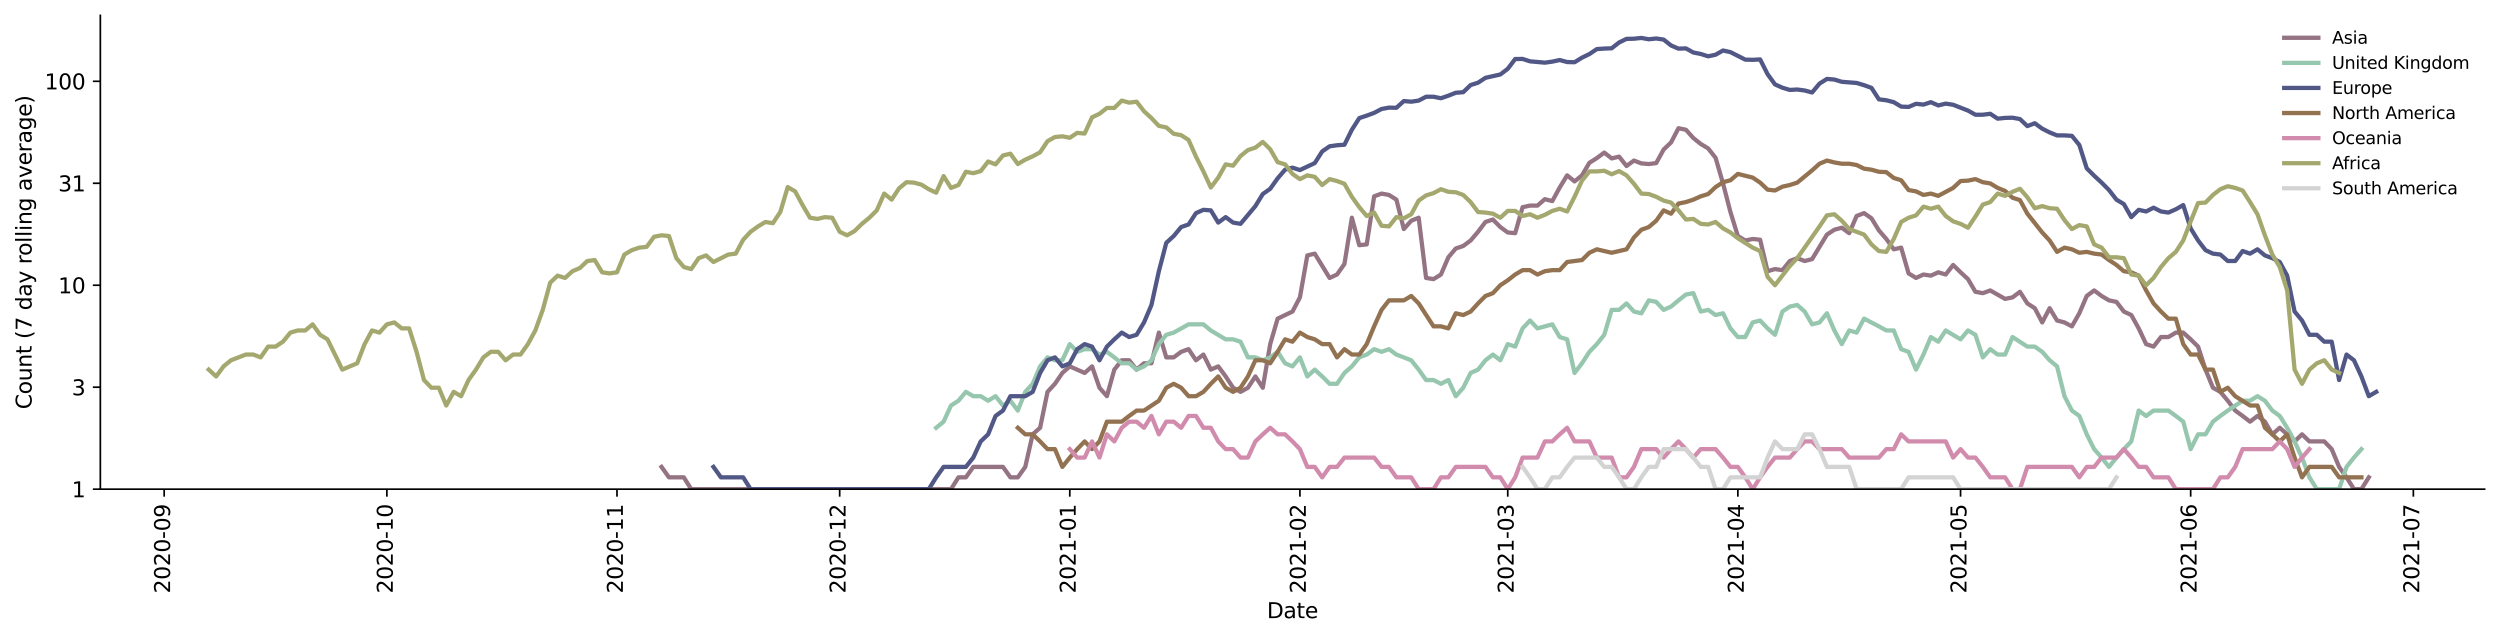 <?xml version="1.0" encoding="utf-8" standalone="no"?>
<!DOCTYPE svg PUBLIC "-//W3C//DTD SVG 1.1//EN"
  "http://www.w3.org/Graphics/SVG/1.1/DTD/svg11.dtd">
<svg height="298.621pt" version="1.1" viewBox="0 0 1170.166 298.621" width="1170.166pt" xmlns="http://www.w3.org/2000/svg" xmlns:xlink="http://www.w3.org/1999/xlink">
 <defs>
  <style type="text/css">*{stroke-linecap:butt;stroke-linejoin:round;}</style>
 </defs>
 <g id="figure_1">
  <g id="patch_1">
   <path d="M 0 298.621 
L 1170.166 298.621 
L 1170.166 0 
L 0 0 
z
" style="fill:#ffffff;"/>
  </g>
  <g id="axes_1">
   <g id="patch_2">
    <path d="M 46.966 228.96 
L 1162.966 228.96 
L 1162.966 7.2 
L 46.966 7.2 
z
" style="fill:#ffffff;"/>
   </g>
   <g id="matplotlib.axis_1">
    <g id="xtick_1">
     <g id="line2d_1">
      <defs>
       <path d="M 0 0 
L 0 3.5 
" id="m830e0a15ec" style="stroke:#000000;stroke-width:0.8;"/>
      </defs>
      <g>
       <use style="stroke:#000000;stroke-width:0.8;" x="76.846" xlink:href="#m830e0a15ec" y="228.96"/>
      </g>
     </g>
     <g id="text_1">
      <!-- 2020-09 -->
      <g transform="translate(79.605 277.743)rotate(-90)scale(0.1 -0.1)">
       <defs>
        <path d="M 1228 531 
L 3431 531 
L 3431 0 
L 469 0 
L 469 531 
Q 828 903 1448 1529 
Q 2069 2156 2228 2338 
Q 2531 2678 2651 2914 
Q 2772 3150 2772 3378 
Q 2772 3750 2511 3984 
Q 2250 4219 1831 4219 
Q 1534 4219 1204 4116 
Q 875 4013 500 3803 
L 500 4441 
Q 881 4594 1212 4672 
Q 1544 4750 1819 4750 
Q 2544 4750 2975 4387 
Q 3406 4025 3406 3419 
Q 3406 3131 3298 2873 
Q 3191 2616 2906 2266 
Q 2828 2175 2409 1742 
Q 1991 1309 1228 531 
z
" id="DejaVuSans-32" transform="scale(0.016)"/>
        <path d="M 2034 4250 
Q 1547 4250 1301 3770 
Q 1056 3291 1056 2328 
Q 1056 1369 1301 889 
Q 1547 409 2034 409 
Q 2525 409 2770 889 
Q 3016 1369 3016 2328 
Q 3016 3291 2770 3770 
Q 2525 4250 2034 4250 
z
M 2034 4750 
Q 2819 4750 3233 4129 
Q 3647 3509 3647 2328 
Q 3647 1150 3233 529 
Q 2819 -91 2034 -91 
Q 1250 -91 836 529 
Q 422 1150 422 2328 
Q 422 3509 836 4129 
Q 1250 4750 2034 4750 
z
" id="DejaVuSans-30" transform="scale(0.016)"/>
        <path d="M 313 2009 
L 1997 2009 
L 1997 1497 
L 313 1497 
L 313 2009 
z
" id="DejaVuSans-2d" transform="scale(0.016)"/>
        <path d="M 703 97 
L 703 672 
Q 941 559 1184 500 
Q 1428 441 1663 441 
Q 2288 441 2617 861 
Q 2947 1281 2994 2138 
Q 2813 1869 2534 1725 
Q 2256 1581 1919 1581 
Q 1219 1581 811 2004 
Q 403 2428 403 3163 
Q 403 3881 828 4315 
Q 1253 4750 1959 4750 
Q 2769 4750 3195 4129 
Q 3622 3509 3622 2328 
Q 3622 1225 3098 567 
Q 2575 -91 1691 -91 
Q 1453 -91 1209 -44 
Q 966 3 703 97 
z
M 1959 2075 
Q 2384 2075 2632 2365 
Q 2881 2656 2881 3163 
Q 2881 3666 2632 3958 
Q 2384 4250 1959 4250 
Q 1534 4250 1286 3958 
Q 1038 3666 1038 3163 
Q 1038 2656 1286 2365 
Q 1534 2075 1959 2075 
z
" id="DejaVuSans-39" transform="scale(0.016)"/>
       </defs>
       <use xlink:href="#DejaVuSans-32"/>
       <use x="63.623" xlink:href="#DejaVuSans-30"/>
       <use x="127.246" xlink:href="#DejaVuSans-32"/>
       <use x="190.869" xlink:href="#DejaVuSans-30"/>
       <use x="254.492" xlink:href="#DejaVuSans-2d"/>
       <use x="290.576" xlink:href="#DejaVuSans-30"/>
       <use x="354.199" xlink:href="#DejaVuSans-39"/>
      </g>
     </g>
    </g>
    <g id="xtick_2">
     <g id="line2d_2">
      <g>
       <use style="stroke:#000000;stroke-width:0.8;" x="181.08" xlink:href="#m830e0a15ec" y="228.96"/>
      </g>
     </g>
     <g id="text_2">
      <!-- 2020-10 -->
      <g transform="translate(183.84 277.743)rotate(-90)scale(0.1 -0.1)">
       <defs>
        <path d="M 794 531 
L 1825 531 
L 1825 4091 
L 703 3866 
L 703 4441 
L 1819 4666 
L 2450 4666 
L 2450 531 
L 3481 531 
L 3481 0 
L 794 0 
L 794 531 
z
" id="DejaVuSans-31" transform="scale(0.016)"/>
       </defs>
       <use xlink:href="#DejaVuSans-32"/>
       <use x="63.623" xlink:href="#DejaVuSans-30"/>
       <use x="127.246" xlink:href="#DejaVuSans-32"/>
       <use x="190.869" xlink:href="#DejaVuSans-30"/>
       <use x="254.492" xlink:href="#DejaVuSans-2d"/>
       <use x="290.576" xlink:href="#DejaVuSans-31"/>
       <use x="354.199" xlink:href="#DejaVuSans-30"/>
      </g>
     </g>
    </g>
    <g id="xtick_3">
     <g id="line2d_3">
      <g>
       <use style="stroke:#000000;stroke-width:0.8;" x="288.789" xlink:href="#m830e0a15ec" y="228.96"/>
      </g>
     </g>
     <g id="text_3">
      <!-- 2020-11 -->
      <g transform="translate(291.548 277.743)rotate(-90)scale(0.1 -0.1)">
       <use xlink:href="#DejaVuSans-32"/>
       <use x="63.623" xlink:href="#DejaVuSans-30"/>
       <use x="127.246" xlink:href="#DejaVuSans-32"/>
       <use x="190.869" xlink:href="#DejaVuSans-30"/>
       <use x="254.492" xlink:href="#DejaVuSans-2d"/>
       <use x="290.576" xlink:href="#DejaVuSans-31"/>
       <use x="354.199" xlink:href="#DejaVuSans-31"/>
      </g>
     </g>
    </g>
    <g id="xtick_4">
     <g id="line2d_4">
      <g>
       <use style="stroke:#000000;stroke-width:0.8;" x="393.023" xlink:href="#m830e0a15ec" y="228.96"/>
      </g>
     </g>
     <g id="text_4">
      <!-- 2020-12 -->
      <g transform="translate(395.782 277.743)rotate(-90)scale(0.1 -0.1)">
       <use xlink:href="#DejaVuSans-32"/>
       <use x="63.623" xlink:href="#DejaVuSans-30"/>
       <use x="127.246" xlink:href="#DejaVuSans-32"/>
       <use x="190.869" xlink:href="#DejaVuSans-30"/>
       <use x="254.492" xlink:href="#DejaVuSans-2d"/>
       <use x="290.576" xlink:href="#DejaVuSans-31"/>
       <use x="354.199" xlink:href="#DejaVuSans-32"/>
      </g>
     </g>
    </g>
    <g id="xtick_5">
     <g id="line2d_5">
      <g>
       <use style="stroke:#000000;stroke-width:0.8;" x="500.732" xlink:href="#m830e0a15ec" y="228.96"/>
      </g>
     </g>
     <g id="text_5">
      <!-- 2021-01 -->
      <g transform="translate(503.491 277.743)rotate(-90)scale(0.1 -0.1)">
       <use xlink:href="#DejaVuSans-32"/>
       <use x="63.623" xlink:href="#DejaVuSans-30"/>
       <use x="127.246" xlink:href="#DejaVuSans-32"/>
       <use x="190.869" xlink:href="#DejaVuSans-31"/>
       <use x="254.492" xlink:href="#DejaVuSans-2d"/>
       <use x="290.576" xlink:href="#DejaVuSans-30"/>
       <use x="354.199" xlink:href="#DejaVuSans-31"/>
      </g>
     </g>
    </g>
    <g id="xtick_6">
     <g id="line2d_6">
      <g>
       <use style="stroke:#000000;stroke-width:0.8;" x="608.44" xlink:href="#m830e0a15ec" y="228.96"/>
      </g>
     </g>
     <g id="text_6">
      <!-- 2021-02 -->
      <g transform="translate(611.199 277.743)rotate(-90)scale(0.1 -0.1)">
       <use xlink:href="#DejaVuSans-32"/>
       <use x="63.623" xlink:href="#DejaVuSans-30"/>
       <use x="127.246" xlink:href="#DejaVuSans-32"/>
       <use x="190.869" xlink:href="#DejaVuSans-31"/>
       <use x="254.492" xlink:href="#DejaVuSans-2d"/>
       <use x="290.576" xlink:href="#DejaVuSans-30"/>
       <use x="354.199" xlink:href="#DejaVuSans-32"/>
      </g>
     </g>
    </g>
    <g id="xtick_7">
     <g id="line2d_7">
      <g>
       <use style="stroke:#000000;stroke-width:0.8;" x="705.725" xlink:href="#m830e0a15ec" y="228.96"/>
      </g>
     </g>
     <g id="text_7">
      <!-- 2021-03 -->
      <g transform="translate(708.485 277.743)rotate(-90)scale(0.1 -0.1)">
       <defs>
        <path d="M 2597 2516 
Q 3050 2419 3304 2112 
Q 3559 1806 3559 1356 
Q 3559 666 3084 287 
Q 2609 -91 1734 -91 
Q 1441 -91 1130 -33 
Q 819 25 488 141 
L 488 750 
Q 750 597 1062 519 
Q 1375 441 1716 441 
Q 2309 441 2620 675 
Q 2931 909 2931 1356 
Q 2931 1769 2642 2001 
Q 2353 2234 1838 2234 
L 1294 2234 
L 1294 2753 
L 1863 2753 
Q 2328 2753 2575 2939 
Q 2822 3125 2822 3475 
Q 2822 3834 2567 4026 
Q 2313 4219 1838 4219 
Q 1578 4219 1281 4162 
Q 984 4106 628 3988 
L 628 4550 
Q 988 4650 1302 4700 
Q 1616 4750 1894 4750 
Q 2613 4750 3031 4423 
Q 3450 4097 3450 3541 
Q 3450 3153 3228 2886 
Q 3006 2619 2597 2516 
z
" id="DejaVuSans-33" transform="scale(0.016)"/>
       </defs>
       <use xlink:href="#DejaVuSans-32"/>
       <use x="63.623" xlink:href="#DejaVuSans-30"/>
       <use x="127.246" xlink:href="#DejaVuSans-32"/>
       <use x="190.869" xlink:href="#DejaVuSans-31"/>
       <use x="254.492" xlink:href="#DejaVuSans-2d"/>
       <use x="290.576" xlink:href="#DejaVuSans-30"/>
       <use x="354.199" xlink:href="#DejaVuSans-33"/>
      </g>
     </g>
    </g>
    <g id="xtick_8">
     <g id="line2d_8">
      <g>
       <use style="stroke:#000000;stroke-width:0.8;" x="813.434" xlink:href="#m830e0a15ec" y="228.96"/>
      </g>
     </g>
     <g id="text_8">
      <!-- 2021-04 -->
      <g transform="translate(816.193 277.743)rotate(-90)scale(0.1 -0.1)">
       <defs>
        <path d="M 2419 4116 
L 825 1625 
L 2419 1625 
L 2419 4116 
z
M 2253 4666 
L 3047 4666 
L 3047 1625 
L 3713 1625 
L 3713 1100 
L 3047 1100 
L 3047 0 
L 2419 0 
L 2419 1100 
L 313 1100 
L 313 1709 
L 2253 4666 
z
" id="DejaVuSans-34" transform="scale(0.016)"/>
       </defs>
       <use xlink:href="#DejaVuSans-32"/>
       <use x="63.623" xlink:href="#DejaVuSans-30"/>
       <use x="127.246" xlink:href="#DejaVuSans-32"/>
       <use x="190.869" xlink:href="#DejaVuSans-31"/>
       <use x="254.492" xlink:href="#DejaVuSans-2d"/>
       <use x="290.576" xlink:href="#DejaVuSans-30"/>
       <use x="354.199" xlink:href="#DejaVuSans-34"/>
      </g>
     </g>
    </g>
    <g id="xtick_9">
     <g id="line2d_9">
      <g>
       <use style="stroke:#000000;stroke-width:0.8;" x="917.668" xlink:href="#m830e0a15ec" y="228.96"/>
      </g>
     </g>
     <g id="text_9">
      <!-- 2021-05 -->
      <g transform="translate(920.427 277.743)rotate(-90)scale(0.1 -0.1)">
       <defs>
        <path d="M 691 4666 
L 3169 4666 
L 3169 4134 
L 1269 4134 
L 1269 2991 
Q 1406 3038 1543 3061 
Q 1681 3084 1819 3084 
Q 2600 3084 3056 2656 
Q 3513 2228 3513 1497 
Q 3513 744 3044 326 
Q 2575 -91 1722 -91 
Q 1428 -91 1123 -41 
Q 819 9 494 109 
L 494 744 
Q 775 591 1075 516 
Q 1375 441 1709 441 
Q 2250 441 2565 725 
Q 2881 1009 2881 1497 
Q 2881 1984 2565 2268 
Q 2250 2553 1709 2553 
Q 1456 2553 1204 2497 
Q 953 2441 691 2322 
L 691 4666 
z
" id="DejaVuSans-35" transform="scale(0.016)"/>
       </defs>
       <use xlink:href="#DejaVuSans-32"/>
       <use x="63.623" xlink:href="#DejaVuSans-30"/>
       <use x="127.246" xlink:href="#DejaVuSans-32"/>
       <use x="190.869" xlink:href="#DejaVuSans-31"/>
       <use x="254.492" xlink:href="#DejaVuSans-2d"/>
       <use x="290.576" xlink:href="#DejaVuSans-30"/>
       <use x="354.199" xlink:href="#DejaVuSans-35"/>
      </g>
     </g>
    </g>
    <g id="xtick_10">
     <g id="line2d_10">
      <g>
       <use style="stroke:#000000;stroke-width:0.8;" x="1025.377" xlink:href="#m830e0a15ec" y="228.96"/>
      </g>
     </g>
     <g id="text_10">
      <!-- 2021-06 -->
      <g transform="translate(1028.136 277.743)rotate(-90)scale(0.1 -0.1)">
       <defs>
        <path d="M 2113 2584 
Q 1688 2584 1439 2293 
Q 1191 2003 1191 1497 
Q 1191 994 1439 701 
Q 1688 409 2113 409 
Q 2538 409 2786 701 
Q 3034 994 3034 1497 
Q 3034 2003 2786 2293 
Q 2538 2584 2113 2584 
z
M 3366 4563 
L 3366 3988 
Q 3128 4100 2886 4159 
Q 2644 4219 2406 4219 
Q 1781 4219 1451 3797 
Q 1122 3375 1075 2522 
Q 1259 2794 1537 2939 
Q 1816 3084 2150 3084 
Q 2853 3084 3261 2657 
Q 3669 2231 3669 1497 
Q 3669 778 3244 343 
Q 2819 -91 2113 -91 
Q 1303 -91 875 529 
Q 447 1150 447 2328 
Q 447 3434 972 4092 
Q 1497 4750 2381 4750 
Q 2619 4750 2861 4703 
Q 3103 4656 3366 4563 
z
" id="DejaVuSans-36" transform="scale(0.016)"/>
       </defs>
       <use xlink:href="#DejaVuSans-32"/>
       <use x="63.623" xlink:href="#DejaVuSans-30"/>
       <use x="127.246" xlink:href="#DejaVuSans-32"/>
       <use x="190.869" xlink:href="#DejaVuSans-31"/>
       <use x="254.492" xlink:href="#DejaVuSans-2d"/>
       <use x="290.576" xlink:href="#DejaVuSans-30"/>
       <use x="354.199" xlink:href="#DejaVuSans-36"/>
      </g>
     </g>
    </g>
    <g id="xtick_11">
     <g id="line2d_11">
      <g>
       <use style="stroke:#000000;stroke-width:0.8;" x="1129.611" xlink:href="#m830e0a15ec" y="228.96"/>
      </g>
     </g>
     <g id="text_11">
      <!-- 2021-07 -->
      <g transform="translate(1132.37 277.743)rotate(-90)scale(0.1 -0.1)">
       <defs>
        <path d="M 525 4666 
L 3525 4666 
L 3525 4397 
L 1831 0 
L 1172 0 
L 2766 4134 
L 525 4134 
L 525 4666 
z
" id="DejaVuSans-37" transform="scale(0.016)"/>
       </defs>
       <use xlink:href="#DejaVuSans-32"/>
       <use x="63.623" xlink:href="#DejaVuSans-30"/>
       <use x="127.246" xlink:href="#DejaVuSans-32"/>
       <use x="190.869" xlink:href="#DejaVuSans-31"/>
       <use x="254.492" xlink:href="#DejaVuSans-2d"/>
       <use x="290.576" xlink:href="#DejaVuSans-30"/>
       <use x="354.199" xlink:href="#DejaVuSans-37"/>
      </g>
     </g>
    </g>
    <g id="text_12">
     <!-- Date -->
     <g transform="translate(593.015 289.341)scale(0.1 -0.1)">
      <defs>
       <path d="M 1259 4147 
L 1259 519 
L 2022 519 
Q 2988 519 3436 956 
Q 3884 1394 3884 2338 
Q 3884 3275 3436 3711 
Q 2988 4147 2022 4147 
L 1259 4147 
z
M 628 4666 
L 1925 4666 
Q 3281 4666 3915 4102 
Q 4550 3538 4550 2338 
Q 4550 1131 3912 565 
Q 3275 0 1925 0 
L 628 0 
L 628 4666 
z
" id="DejaVuSans-44" transform="scale(0.016)"/>
       <path d="M 2194 1759 
Q 1497 1759 1228 1600 
Q 959 1441 959 1056 
Q 959 750 1161 570 
Q 1363 391 1709 391 
Q 2188 391 2477 730 
Q 2766 1069 2766 1631 
L 2766 1759 
L 2194 1759 
z
M 3341 1997 
L 3341 0 
L 2766 0 
L 2766 531 
Q 2569 213 2275 61 
Q 1981 -91 1556 -91 
Q 1019 -91 701 211 
Q 384 513 384 1019 
Q 384 1609 779 1909 
Q 1175 2209 1959 2209 
L 2766 2209 
L 2766 2266 
Q 2766 2663 2505 2880 
Q 2244 3097 1772 3097 
Q 1472 3097 1187 3025 
Q 903 2953 641 2809 
L 641 3341 
Q 956 3463 1253 3523 
Q 1550 3584 1831 3584 
Q 2591 3584 2966 3190 
Q 3341 2797 3341 1997 
z
" id="DejaVuSans-61" transform="scale(0.016)"/>
       <path d="M 1172 4494 
L 1172 3500 
L 2356 3500 
L 2356 3053 
L 1172 3053 
L 1172 1153 
Q 1172 725 1289 603 
Q 1406 481 1766 481 
L 2356 481 
L 2356 0 
L 1766 0 
Q 1100 0 847 248 
Q 594 497 594 1153 
L 594 3053 
L 172 3053 
L 172 3500 
L 594 3500 
L 594 4494 
L 1172 4494 
z
" id="DejaVuSans-74" transform="scale(0.016)"/>
       <path d="M 3597 1894 
L 3597 1613 
L 953 1613 
Q 991 1019 1311 708 
Q 1631 397 2203 397 
Q 2534 397 2845 478 
Q 3156 559 3463 722 
L 3463 178 
Q 3153 47 2828 -22 
Q 2503 -91 2169 -91 
Q 1331 -91 842 396 
Q 353 884 353 1716 
Q 353 2575 817 3079 
Q 1281 3584 2069 3584 
Q 2775 3584 3186 3129 
Q 3597 2675 3597 1894 
z
M 3022 2063 
Q 3016 2534 2758 2815 
Q 2500 3097 2075 3097 
Q 1594 3097 1305 2825 
Q 1016 2553 972 2059 
L 3022 2063 
z
" id="DejaVuSans-65" transform="scale(0.016)"/>
      </defs>
      <use xlink:href="#DejaVuSans-44"/>
      <use x="77.002" xlink:href="#DejaVuSans-61"/>
      <use x="138.281" xlink:href="#DejaVuSans-74"/>
      <use x="177.49" xlink:href="#DejaVuSans-65"/>
     </g>
    </g>
   </g>
   <g id="matplotlib.axis_2">
    <g id="ytick_1">
     <g id="line2d_12">
      <defs>
       <path d="M 0 0 
L -3.5 0 
" id="m70359bac3d" style="stroke:#000000;stroke-width:0.8;"/>
      </defs>
      <g>
       <use style="stroke:#000000;stroke-width:0.8;" x="46.966" xlink:href="#m70359bac3d" y="228.96"/>
      </g>
     </g>
     <g id="text_13">
      <!-- 1 -->
      <g transform="translate(33.603 232.759)scale(0.1 -0.1)">
       <use xlink:href="#DejaVuSans-31"/>
      </g>
     </g>
    </g>
    <g id="ytick_2">
     <g id="line2d_13">
      <g>
       <use style="stroke:#000000;stroke-width:0.8;" x="46.966" xlink:href="#m70359bac3d" y="181.233"/>
      </g>
     </g>
     <g id="text_14">
      <!-- 3 -->
      <g transform="translate(33.603 185.032)scale(0.1 -0.1)">
       <use xlink:href="#DejaVuSans-33"/>
      </g>
     </g>
    </g>
    <g id="ytick_3">
     <g id="line2d_14">
      <g>
       <use style="stroke:#000000;stroke-width:0.8;" x="46.966" xlink:href="#m70359bac3d" y="133.505"/>
      </g>
     </g>
     <g id="text_15">
      <!-- 10 -->
      <g transform="translate(27.241 137.305)scale(0.1 -0.1)">
       <use xlink:href="#DejaVuSans-31"/>
       <use x="63.623" xlink:href="#DejaVuSans-30"/>
      </g>
     </g>
    </g>
    <g id="ytick_4">
     <g id="line2d_15">
      <g>
       <use style="stroke:#000000;stroke-width:0.8;" x="46.966" xlink:href="#m70359bac3d" y="85.778"/>
      </g>
     </g>
     <g id="text_16">
      <!-- 31 -->
      <g transform="translate(27.241 89.577)scale(0.1 -0.1)">
       <use xlink:href="#DejaVuSans-33"/>
       <use x="63.623" xlink:href="#DejaVuSans-31"/>
      </g>
     </g>
    </g>
    <g id="ytick_5">
     <g id="line2d_16">
      <g>
       <use style="stroke:#000000;stroke-width:0.8;" x="46.966" xlink:href="#m70359bac3d" y="38.051"/>
      </g>
     </g>
     <g id="text_17">
      <!-- 100 -->
      <g transform="translate(20.878 41.85)scale(0.1 -0.1)">
       <use xlink:href="#DejaVuSans-31"/>
       <use x="63.623" xlink:href="#DejaVuSans-30"/>
       <use x="127.246" xlink:href="#DejaVuSans-30"/>
      </g>
     </g>
    </g>
    <g id="text_18">
     <!-- Count (7 day rolling average) -->
     <g transform="translate(14.798 191.548)rotate(-90)scale(0.1 -0.1)">
      <defs>
       <path d="M 4122 4306 
L 4122 3641 
Q 3803 3938 3442 4084 
Q 3081 4231 2675 4231 
Q 1875 4231 1450 3742 
Q 1025 3253 1025 2328 
Q 1025 1406 1450 917 
Q 1875 428 2675 428 
Q 3081 428 3442 575 
Q 3803 722 4122 1019 
L 4122 359 
Q 3791 134 3420 21 
Q 3050 -91 2638 -91 
Q 1578 -91 968 557 
Q 359 1206 359 2328 
Q 359 3453 968 4101 
Q 1578 4750 2638 4750 
Q 3056 4750 3426 4639 
Q 3797 4528 4122 4306 
z
" id="DejaVuSans-43" transform="scale(0.016)"/>
       <path d="M 1959 3097 
Q 1497 3097 1228 2736 
Q 959 2375 959 1747 
Q 959 1119 1226 758 
Q 1494 397 1959 397 
Q 2419 397 2687 759 
Q 2956 1122 2956 1747 
Q 2956 2369 2687 2733 
Q 2419 3097 1959 3097 
z
M 1959 3584 
Q 2709 3584 3137 3096 
Q 3566 2609 3566 1747 
Q 3566 888 3137 398 
Q 2709 -91 1959 -91 
Q 1206 -91 779 398 
Q 353 888 353 1747 
Q 353 2609 779 3096 
Q 1206 3584 1959 3584 
z
" id="DejaVuSans-6f" transform="scale(0.016)"/>
       <path d="M 544 1381 
L 544 3500 
L 1119 3500 
L 1119 1403 
Q 1119 906 1312 657 
Q 1506 409 1894 409 
Q 2359 409 2629 706 
Q 2900 1003 2900 1516 
L 2900 3500 
L 3475 3500 
L 3475 0 
L 2900 0 
L 2900 538 
Q 2691 219 2414 64 
Q 2138 -91 1772 -91 
Q 1169 -91 856 284 
Q 544 659 544 1381 
z
M 1991 3584 
L 1991 3584 
z
" id="DejaVuSans-75" transform="scale(0.016)"/>
       <path d="M 3513 2113 
L 3513 0 
L 2938 0 
L 2938 2094 
Q 2938 2591 2744 2837 
Q 2550 3084 2163 3084 
Q 1697 3084 1428 2787 
Q 1159 2491 1159 1978 
L 1159 0 
L 581 0 
L 581 3500 
L 1159 3500 
L 1159 2956 
Q 1366 3272 1645 3428 
Q 1925 3584 2291 3584 
Q 2894 3584 3203 3211 
Q 3513 2838 3513 2113 
z
" id="DejaVuSans-6e" transform="scale(0.016)"/>
       <path id="DejaVuSans-20" transform="scale(0.016)"/>
       <path d="M 1984 4856 
Q 1566 4138 1362 3434 
Q 1159 2731 1159 2009 
Q 1159 1288 1364 580 
Q 1569 -128 1984 -844 
L 1484 -844 
Q 1016 -109 783 600 
Q 550 1309 550 2009 
Q 550 2706 781 3412 
Q 1013 4119 1484 4856 
L 1984 4856 
z
" id="DejaVuSans-28" transform="scale(0.016)"/>
       <path d="M 2906 2969 
L 2906 4863 
L 3481 4863 
L 3481 0 
L 2906 0 
L 2906 525 
Q 2725 213 2448 61 
Q 2172 -91 1784 -91 
Q 1150 -91 751 415 
Q 353 922 353 1747 
Q 353 2572 751 3078 
Q 1150 3584 1784 3584 
Q 2172 3584 2448 3432 
Q 2725 3281 2906 2969 
z
M 947 1747 
Q 947 1113 1208 752 
Q 1469 391 1925 391 
Q 2381 391 2643 752 
Q 2906 1113 2906 1747 
Q 2906 2381 2643 2742 
Q 2381 3103 1925 3103 
Q 1469 3103 1208 2742 
Q 947 2381 947 1747 
z
" id="DejaVuSans-64" transform="scale(0.016)"/>
       <path d="M 2059 -325 
Q 1816 -950 1584 -1140 
Q 1353 -1331 966 -1331 
L 506 -1331 
L 506 -850 
L 844 -850 
Q 1081 -850 1212 -737 
Q 1344 -625 1503 -206 
L 1606 56 
L 191 3500 
L 800 3500 
L 1894 763 
L 2988 3500 
L 3597 3500 
L 2059 -325 
z
" id="DejaVuSans-79" transform="scale(0.016)"/>
       <path d="M 2631 2963 
Q 2534 3019 2420 3045 
Q 2306 3072 2169 3072 
Q 1681 3072 1420 2755 
Q 1159 2438 1159 1844 
L 1159 0 
L 581 0 
L 581 3500 
L 1159 3500 
L 1159 2956 
Q 1341 3275 1631 3429 
Q 1922 3584 2338 3584 
Q 2397 3584 2469 3576 
Q 2541 3569 2628 3553 
L 2631 2963 
z
" id="DejaVuSans-72" transform="scale(0.016)"/>
       <path d="M 603 4863 
L 1178 4863 
L 1178 0 
L 603 0 
L 603 4863 
z
" id="DejaVuSans-6c" transform="scale(0.016)"/>
       <path d="M 603 3500 
L 1178 3500 
L 1178 0 
L 603 0 
L 603 3500 
z
M 603 4863 
L 1178 4863 
L 1178 4134 
L 603 4134 
L 603 4863 
z
" id="DejaVuSans-69" transform="scale(0.016)"/>
       <path d="M 2906 1791 
Q 2906 2416 2648 2759 
Q 2391 3103 1925 3103 
Q 1463 3103 1205 2759 
Q 947 2416 947 1791 
Q 947 1169 1205 825 
Q 1463 481 1925 481 
Q 2391 481 2648 825 
Q 2906 1169 2906 1791 
z
M 3481 434 
Q 3481 -459 3084 -895 
Q 2688 -1331 1869 -1331 
Q 1566 -1331 1297 -1286 
Q 1028 -1241 775 -1147 
L 775 -588 
Q 1028 -725 1275 -790 
Q 1522 -856 1778 -856 
Q 2344 -856 2625 -561 
Q 2906 -266 2906 331 
L 2906 616 
Q 2728 306 2450 153 
Q 2172 0 1784 0 
Q 1141 0 747 490 
Q 353 981 353 1791 
Q 353 2603 747 3093 
Q 1141 3584 1784 3584 
Q 2172 3584 2450 3431 
Q 2728 3278 2906 2969 
L 2906 3500 
L 3481 3500 
L 3481 434 
z
" id="DejaVuSans-67" transform="scale(0.016)"/>
       <path d="M 191 3500 
L 800 3500 
L 1894 563 
L 2988 3500 
L 3597 3500 
L 2284 0 
L 1503 0 
L 191 3500 
z
" id="DejaVuSans-76" transform="scale(0.016)"/>
       <path d="M 513 4856 
L 1013 4856 
Q 1481 4119 1714 3412 
Q 1947 2706 1947 2009 
Q 1947 1309 1714 600 
Q 1481 -109 1013 -844 
L 513 -844 
Q 928 -128 1133 580 
Q 1338 1288 1338 2009 
Q 1338 2731 1133 3434 
Q 928 4138 513 4856 
z
" id="DejaVuSans-29" transform="scale(0.016)"/>
      </defs>
      <use xlink:href="#DejaVuSans-43"/>
      <use x="69.824" xlink:href="#DejaVuSans-6f"/>
      <use x="131.006" xlink:href="#DejaVuSans-75"/>
      <use x="194.385" xlink:href="#DejaVuSans-6e"/>
      <use x="257.764" xlink:href="#DejaVuSans-74"/>
      <use x="296.973" xlink:href="#DejaVuSans-20"/>
      <use x="328.76" xlink:href="#DejaVuSans-28"/>
      <use x="367.773" xlink:href="#DejaVuSans-37"/>
      <use x="431.396" xlink:href="#DejaVuSans-20"/>
      <use x="463.184" xlink:href="#DejaVuSans-64"/>
      <use x="526.66" xlink:href="#DejaVuSans-61"/>
      <use x="587.939" xlink:href="#DejaVuSans-79"/>
      <use x="647.119" xlink:href="#DejaVuSans-20"/>
      <use x="678.906" xlink:href="#DejaVuSans-72"/>
      <use x="717.77" xlink:href="#DejaVuSans-6f"/>
      <use x="778.951" xlink:href="#DejaVuSans-6c"/>
      <use x="806.734" xlink:href="#DejaVuSans-6c"/>
      <use x="834.518" xlink:href="#DejaVuSans-69"/>
      <use x="862.301" xlink:href="#DejaVuSans-6e"/>
      <use x="925.68" xlink:href="#DejaVuSans-67"/>
      <use x="989.156" xlink:href="#DejaVuSans-20"/>
      <use x="1020.943" xlink:href="#DejaVuSans-61"/>
      <use x="1082.223" xlink:href="#DejaVuSans-76"/>
      <use x="1141.402" xlink:href="#DejaVuSans-65"/>
      <use x="1202.926" xlink:href="#DejaVuSans-72"/>
      <use x="1244.039" xlink:href="#DejaVuSans-61"/>
      <use x="1305.318" xlink:href="#DejaVuSans-67"/>
      <use x="1368.795" xlink:href="#DejaVuSans-65"/>
      <use x="1430.318" xlink:href="#DejaVuSans-29"/>
     </g>
    </g>
   </g>
   <g id="line2d_17">
    <path clip-path="url(#p0fca96aac9)" d="M 309.636 218.542 
L 313.11 223.424 
L 320.059 223.424 
L 323.533 228.96 
L 445.14 228.96 
L 448.614 223.424 
L 452.089 223.424 
L 455.563 218.542 
L 469.461 218.542 
L 472.936 223.424 
L 476.41 223.424 
L 479.885 218.542 
L 483.359 203.297 
L 486.834 200.225 
L 490.308 183.417 
L 493.783 179.645 
L 497.257 174.563 
L 500.732 171.491 
L 507.68 174.563 
L 511.155 171.491 
L 514.629 181.488 
L 518.104 185.439 
L 521.578 172.998 
L 525.053 168.63 
L 528.527 168.63 
L 532.002 172.998 
L 535.476 170.036 
L 538.951 170.036 
L 542.425 155.681 
L 545.9 167.271 
L 549.374 167.271 
L 552.849 164.679 
L 556.323 163.442 
L 559.798 168.63 
L 563.272 165.955 
L 566.746 172.998 
L 570.221 171.491 
L 573.695 176.189 
L 577.17 181.488 
L 580.644 183.417 
L 584.119 181.488 
L 587.593 176.189 
L 591.068 181.488 
L 594.542 161.072 
L 598.017 149.146 
L 604.966 145.828 
L 608.44 139.21 
L 611.915 119.557 
L 615.389 118.719 
L 622.338 130.096 
L 625.812 128.491 
L 629.287 123.55 
L 632.761 101.91 
L 636.236 114.768 
L 639.71 114.393 
L 643.185 91.893 
L 646.659 90.611 
L 650.134 91.247 
L 653.608 93.441 
L 657.083 107.21 
L 660.557 103.316 
L 664.032 101.91 
L 667.506 130.096 
L 670.981 130.645 
L 674.455 128.491 
L 677.93 120.411 
L 681.404 116.304 
L 684.878 115.147 
L 688.353 112.566 
L 691.827 108.485 
L 695.302 103.892 
L 698.776 102.748 
L 702.251 106.278 
L 705.725 108.811 
L 709.2 109.138 
L 712.674 96.966 
L 716.149 96.237 
L 719.623 96.237 
L 723.098 93.216 
L 726.572 94.123 
L 730.047 87.765 
L 733.521 82.082 
L 736.996 84.918 
L 740.47 82.082 
L 743.944 76.184 
L 747.419 74.013 
L 750.893 71.417 
L 754.368 74.154 
L 757.842 73.314 
L 761.317 77.697 
L 764.791 75.157 
L 768.266 76.482 
L 771.74 76.783 
L 775.215 76.333 
L 778.689 69.985 
L 782.164 66.667 
L 785.638 60.024 
L 789.113 60.735 
L 792.587 64.594 
L 796.062 67.382 
L 799.536 69.477 
L 803.01 73.872 
L 806.485 85.845 
L 809.959 99.235 
L 813.434 110.476 
L 816.908 112.566 
L 820.383 111.858 
L 823.857 112.211 
L 827.332 126.946 
L 830.806 125.947 
L 834.281 126.444 
L 837.755 122.176 
L 841.23 120.846 
L 844.704 122.176 
L 848.179 121.284 
L 855.128 109.802 
L 858.602 107.525 
L 862.076 106.586 
L 865.551 109.138 
L 869.025 101.09 
L 872.5 99.756 
L 875.974 102.188 
L 879.449 107.843 
L 882.923 111.858 
L 886.398 116.697 
L 889.872 115.914 
L 893.347 127.97 
L 896.821 130.096 
L 900.296 128.491 
L 903.77 129.019 
L 907.245 127.455 
L 910.719 128.491 
L 914.194 124.019 
L 917.668 127.455 
L 921.142 130.645 
L 924.617 136.577 
L 928.091 137.22 
L 931.566 135.945 
L 938.515 139.896 
L 941.989 139.21 
L 945.464 136.577 
L 948.938 142.022 
L 952.413 144.263 
L 955.887 150.911 
L 959.362 144.263 
L 962.836 150.019 
L 966.311 150.911 
L 969.785 152.753 
L 973.26 146.633 
L 976.734 138.536 
L 980.208 135.945 
L 983.683 138.536 
L 987.157 140.592 
L 990.632 141.301 
L 994.106 145.828 
L 997.581 147.454 
L 1001.055 153.706 
L 1004.53 161.072 
L 1008.004 162.24 
L 1011.479 157.754 
L 1014.953 157.754 
L 1018.428 155.681 
L 1021.902 155.681 
L 1025.377 158.831 
L 1028.851 162.24 
L 1032.326 172.998 
L 1035.8 181.488 
L 1039.274 183.417 
L 1042.749 187.566 
L 1046.223 192.176 
L 1049.698 194.69 
L 1053.172 197.365 
L 1056.647 194.69 
L 1060.121 197.365 
L 1063.596 203.297 
L 1067.07 200.225 
L 1070.545 203.297 
L 1074.019 206.616 
L 1077.494 203.297 
L 1080.968 206.616 
L 1087.917 206.616 
L 1091.392 210.223 
L 1094.866 218.542 
L 1098.34 223.424 
L 1101.815 228.96 
L 1105.289 228.96 
L 1108.764 223.424 
L 1108.764 223.424 
" style="fill:none;stroke:#947383;stroke-linecap:square;stroke-width:2;"/>
   </g>
   <g id="line2d_18">
    <path clip-path="url(#p0fca96aac9)" d="M 438.191 200.225 
L 441.666 197.365 
L 445.14 189.807 
L 448.614 187.566 
L 452.089 183.417 
L 455.563 185.439 
L 459.038 185.439 
L 462.512 187.566 
L 465.987 185.439 
L 469.461 189.807 
L 472.936 187.566 
L 476.41 192.176 
L 479.885 183.417 
L 483.359 179.645 
L 486.834 171.491 
L 490.308 167.271 
L 493.783 168.63 
L 497.257 168.63 
L 500.732 161.072 
L 504.206 164.679 
L 507.68 163.442 
L 511.155 163.442 
L 514.629 165.955 
L 518.104 164.679 
L 521.578 167.271 
L 525.053 170.036 
L 528.527 170.036 
L 532.002 172.998 
L 535.476 171.491 
L 538.951 168.63 
L 542.425 161.072 
L 545.9 156.704 
L 549.374 155.681 
L 556.323 151.822 
L 563.272 151.822 
L 566.746 154.682 
L 573.695 158.831 
L 577.17 158.831 
L 580.644 159.936 
L 584.119 167.271 
L 587.593 167.271 
L 591.068 168.63 
L 594.542 167.271 
L 598.017 164.679 
L 601.491 170.036 
L 604.966 171.491 
L 608.44 167.271 
L 611.915 176.189 
L 615.389 172.998 
L 618.864 176.189 
L 622.338 179.645 
L 625.812 179.645 
L 629.287 174.563 
L 632.761 171.491 
L 636.236 167.271 
L 639.71 165.955 
L 643.185 163.442 
L 646.659 164.679 
L 650.134 163.442 
L 653.608 165.955 
L 660.557 168.63 
L 664.032 172.998 
L 667.506 177.881 
L 670.981 177.881 
L 674.455 179.645 
L 677.93 177.881 
L 681.404 185.439 
L 684.878 181.488 
L 688.353 174.563 
L 691.827 172.998 
L 695.302 168.63 
L 698.776 165.955 
L 702.251 168.63 
L 705.725 161.072 
L 709.2 162.24 
L 712.674 153.706 
L 716.149 150.019 
L 719.623 153.706 
L 726.572 151.822 
L 730.047 157.754 
L 733.521 158.831 
L 736.996 174.563 
L 740.47 170.036 
L 743.944 164.679 
L 747.419 161.072 
L 750.893 156.704 
L 754.368 145.038 
L 757.842 145.038 
L 761.317 142.022 
L 764.791 145.828 
L 768.266 146.633 
L 771.74 140.592 
L 775.215 141.301 
L 778.689 145.038 
L 782.164 143.503 
L 785.638 140.592 
L 789.113 137.873 
L 792.587 137.22 
L 796.062 145.828 
L 799.536 145.038 
L 803.01 147.454 
L 806.485 146.633 
L 809.959 153.706 
L 813.434 157.754 
L 816.908 157.754 
L 820.383 150.911 
L 823.857 150.019 
L 827.332 153.706 
L 830.806 156.704 
L 834.281 145.828 
L 837.755 143.503 
L 841.23 142.756 
L 844.704 145.828 
L 848.179 151.822 
L 851.653 150.911 
L 855.128 146.633 
L 858.602 154.682 
L 862.076 161.072 
L 865.551 154.682 
L 869.025 155.681 
L 872.5 149.146 
L 879.449 152.753 
L 882.923 154.682 
L 886.398 154.682 
L 889.872 163.442 
L 893.347 164.679 
L 896.821 172.998 
L 900.296 165.955 
L 903.77 157.754 
L 907.245 159.936 
L 910.719 154.682 
L 917.668 158.831 
L 921.142 154.682 
L 924.617 156.704 
L 928.091 167.271 
L 931.566 163.442 
L 935.04 165.955 
L 938.515 165.955 
L 941.989 157.754 
L 948.938 162.24 
L 952.413 162.24 
L 955.887 164.679 
L 959.362 168.63 
L 962.836 171.491 
L 966.311 185.439 
L 969.785 192.176 
L 973.26 194.69 
L 976.734 203.297 
L 980.208 210.223 
L 983.683 214.174 
L 987.157 218.542 
L 990.632 214.174 
L 994.106 210.223 
L 997.581 206.616 
L 1001.055 192.176 
L 1004.53 194.69 
L 1008.004 192.176 
L 1014.953 192.176 
L 1018.428 194.69 
L 1021.902 197.365 
L 1025.377 210.223 
L 1028.851 203.297 
L 1032.326 203.297 
L 1035.8 197.365 
L 1039.274 194.69 
L 1042.749 192.176 
L 1049.698 187.566 
L 1053.172 187.566 
L 1056.647 185.439 
L 1060.121 187.566 
L 1063.596 192.176 
L 1067.07 194.69 
L 1070.545 200.225 
L 1074.019 206.616 
L 1077.494 214.174 
L 1080.968 223.424 
L 1084.443 228.96 
L 1094.866 228.96 
L 1098.34 218.542 
L 1101.815 214.174 
L 1105.289 210.223 
L 1105.289 210.223 
" style="fill:none;stroke:#96c6ad;stroke-linecap:square;stroke-width:2;"/>
   </g>
   <g id="line2d_19">
    <path clip-path="url(#p0fca96aac9)" d="M 333.957 218.542 
L 337.431 223.424 
L 347.855 223.424 
L 351.329 228.96 
L 434.717 228.96 
L 438.191 223.424 
L 441.666 218.542 
L 452.089 218.542 
L 455.563 214.174 
L 459.038 206.616 
L 462.512 203.297 
L 465.987 194.69 
L 469.461 192.176 
L 472.936 185.439 
L 479.885 185.439 
L 483.359 183.417 
L 486.834 174.563 
L 490.308 168.63 
L 493.783 167.271 
L 497.257 171.491 
L 500.732 170.036 
L 504.206 163.442 
L 507.68 161.072 
L 511.155 162.24 
L 514.629 168.63 
L 518.104 162.24 
L 521.578 158.831 
L 525.053 155.681 
L 528.527 157.754 
L 532.002 156.704 
L 535.476 150.911 
L 538.951 142.756 
L 542.425 126.946 
L 545.9 113.653 
L 549.374 110.476 
L 552.849 106.278 
L 556.323 105.068 
L 559.798 99.756 
L 563.272 98.211 
L 566.746 98.465 
L 570.221 104.183 
L 573.695 101.635 
L 577.17 104.183 
L 580.644 104.771 
L 587.593 96.479 
L 591.068 90.822 
L 594.542 88.359 
L 598.017 83.476 
L 601.491 79.428 
L 604.966 78.475 
L 608.44 79.589 
L 615.389 76.333 
L 618.864 70.891 
L 622.338 68.478 
L 625.812 67.987 
L 629.287 67.744 
L 632.761 60.735 
L 636.236 55.276 
L 639.71 54.126 
L 643.185 52.837 
L 646.659 51.016 
L 650.134 50.373 
L 653.608 50.453 
L 657.083 47.301 
L 660.557 47.598 
L 664.032 47.08 
L 667.506 45.279 
L 670.981 45.279 
L 674.455 45.99 
L 677.93 44.788 
L 681.404 43.417 
L 684.878 43.149 
L 688.353 39.805 
L 691.827 38.707 
L 695.302 36.425 
L 702.251 34.86 
L 705.725 32.205 
L 709.2 27.632 
L 712.674 27.586 
L 716.149 28.705 
L 723.098 29.325 
L 726.572 28.848 
L 730.047 28.095 
L 733.521 29.038 
L 736.996 29.133 
L 740.47 26.992 
L 743.944 25.304 
L 747.419 22.975 
L 750.893 22.729 
L 754.368 22.606 
L 757.842 19.883 
L 761.317 18.198 
L 764.791 18.125 
L 768.266 17.76 
L 771.74 18.382 
L 775.215 18.015 
L 778.689 18.529 
L 782.164 21.281 
L 785.638 22.77 
L 789.113 22.647 
L 792.587 24.57 
L 796.062 25.26 
L 799.536 26.362 
L 803.01 25.61 
L 806.485 23.639 
L 809.959 24.399 
L 816.908 27.91 
L 820.383 28.002 
L 823.857 27.817 
L 827.332 34.696 
L 830.806 39.497 
L 834.281 41.059 
L 837.755 42.091 
L 841.23 41.895 
L 844.704 42.353 
L 848.179 43.283 
L 851.653 39.131 
L 855.128 36.94 
L 858.602 37.23 
L 862.076 38.288 
L 869.025 38.828 
L 872.5 39.866 
L 875.974 41.123 
L 879.449 46.495 
L 882.923 46.933 
L 886.398 47.823 
L 889.872 49.898 
L 893.347 50.056 
L 896.821 48.579 
L 900.296 48.963 
L 903.77 47.823 
L 907.245 49.35 
L 910.719 48.503 
L 914.194 49.04 
L 921.142 51.751 
L 924.617 53.692 
L 928.091 53.692 
L 931.566 53.262 
L 935.04 55.546 
L 938.515 55.186 
L 941.989 55.097 
L 945.464 55.727 
L 948.938 59.03 
L 952.413 57.677 
L 955.887 60.226 
L 959.362 61.982 
L 962.836 63.376 
L 966.311 63.376 
L 969.785 63.595 
L 973.26 67.865 
L 976.734 78.79 
L 980.208 82.254 
L 983.683 85.472 
L 987.157 88.961 
L 990.632 93.441 
L 994.106 95.52 
L 997.581 101.635 
L 1001.055 98.211 
L 1004.53 98.977 
L 1008.004 97.212 
L 1011.479 98.977 
L 1014.953 99.495 
L 1018.428 97.959 
L 1021.902 95.997 
L 1025.377 106.897 
L 1028.851 112.566 
L 1032.326 117.093 
L 1035.8 118.719 
L 1039.274 119.136 
L 1042.749 122.176 
L 1046.223 122.176 
L 1049.698 117.494 
L 1053.172 118.719 
L 1056.647 116.697 
L 1060.121 119.557 
L 1063.596 120.846 
L 1067.07 122.629 
L 1070.545 129.019 
L 1074.019 145.828 
L 1077.494 150.019 
L 1080.968 156.704 
L 1084.443 156.704 
L 1087.917 159.936 
L 1091.392 159.936 
L 1094.866 177.881 
L 1098.34 165.955 
L 1101.815 168.63 
L 1105.289 176.189 
L 1108.764 185.439 
L 1112.238 183.417 
L 1112.238 183.417 
" style="fill:none;stroke:#525886;stroke-linecap:square;stroke-width:2;"/>
   </g>
   <g id="line2d_20">
    <path clip-path="url(#p0fca96aac9)" d="M 476.41 200.225 
L 479.885 203.297 
L 483.359 203.297 
L 486.834 206.616 
L 490.308 210.223 
L 493.783 210.223 
L 497.257 218.542 
L 500.732 214.174 
L 504.206 210.223 
L 507.68 206.616 
L 511.155 210.223 
L 514.629 206.616 
L 518.104 197.365 
L 525.053 197.365 
L 528.527 194.69 
L 532.002 192.176 
L 535.476 192.176 
L 542.425 187.566 
L 545.9 181.488 
L 549.374 179.645 
L 552.849 181.488 
L 556.323 185.439 
L 559.798 185.439 
L 563.272 183.417 
L 566.746 179.645 
L 570.221 176.189 
L 573.695 181.488 
L 577.17 183.417 
L 580.644 181.488 
L 584.119 176.189 
L 587.593 168.63 
L 591.068 168.63 
L 594.542 170.036 
L 598.017 164.679 
L 601.491 158.831 
L 604.966 159.936 
L 608.44 155.681 
L 611.915 157.754 
L 615.389 158.831 
L 618.864 161.072 
L 622.338 161.072 
L 625.812 167.271 
L 629.287 163.442 
L 632.761 165.955 
L 636.236 165.955 
L 639.71 161.072 
L 643.185 152.753 
L 646.659 145.038 
L 650.134 140.592 
L 657.083 140.592 
L 660.557 138.536 
L 664.032 142.022 
L 670.981 152.753 
L 674.455 152.753 
L 677.93 153.706 
L 681.404 146.633 
L 684.878 147.454 
L 688.353 145.828 
L 691.827 142.022 
L 695.302 138.536 
L 698.776 137.22 
L 702.251 133.505 
L 705.725 131.202 
L 709.2 128.491 
L 712.674 126.444 
L 716.149 126.444 
L 719.623 128.491 
L 723.098 126.946 
L 726.572 126.444 
L 730.047 126.444 
L 733.521 122.629 
L 740.47 121.728 
L 743.944 118.307 
L 747.419 116.697 
L 754.368 118.307 
L 761.317 116.697 
L 764.791 111.161 
L 768.266 107.525 
L 771.74 106.278 
L 775.215 103.316 
L 778.689 98.465 
L 782.164 100.02 
L 785.638 95.284 
L 789.113 94.583 
L 792.587 93.441 
L 796.062 91.893 
L 799.536 90.822 
L 803.01 87.569 
L 806.485 85.286 
L 809.959 84.371 
L 813.434 81.403 
L 820.383 83.123 
L 823.857 85.472 
L 827.332 88.759 
L 830.806 89.164 
L 834.281 87.374 
L 837.755 86.603 
L 841.23 85.472 
L 848.179 79.751 
L 851.653 76.632 
L 855.128 75.157 
L 858.602 76.036 
L 862.076 76.632 
L 865.551 76.632 
L 869.025 77.238 
L 872.5 78.949 
L 875.974 79.428 
L 879.449 80.404 
L 882.923 80.568 
L 886.398 83.299 
L 889.872 84.371 
L 893.347 88.961 
L 896.821 89.572 
L 900.296 91.247 
L 903.77 90.611 
L 907.245 91.677 
L 914.194 87.962 
L 917.668 84.735 
L 921.142 84.553 
L 924.617 83.832 
L 928.091 85.286 
L 931.566 85.845 
L 935.04 87.962 
L 938.515 89.367 
L 941.989 92.55 
L 945.464 93.667 
L 948.938 100.02 
L 955.887 108.811 
L 959.362 112.566 
L 962.836 117.898 
L 966.311 115.914 
L 969.785 116.697 
L 973.26 118.307 
L 976.734 117.898 
L 980.208 118.719 
L 983.683 119.136 
L 987.157 121.728 
L 990.632 124.019 
L 994.106 126.946 
L 997.581 127.455 
L 1001.055 129.019 
L 1004.53 135.945 
L 1008.004 142.022 
L 1011.479 145.828 
L 1014.953 149.146 
L 1018.428 149.146 
L 1021.902 161.072 
L 1025.377 165.955 
L 1028.851 165.955 
L 1032.326 172.998 
L 1035.8 172.998 
L 1039.274 183.417 
L 1042.749 181.488 
L 1046.223 185.439 
L 1053.172 189.807 
L 1056.647 189.807 
L 1060.121 200.225 
L 1063.596 203.297 
L 1067.07 206.616 
L 1070.545 203.297 
L 1074.019 214.174 
L 1077.494 223.424 
L 1080.968 218.542 
L 1091.392 218.542 
L 1094.866 223.424 
L 1105.289 223.424 
L 1105.289 223.424 
" style="fill:none;stroke:#937252;stroke-linecap:square;stroke-width:2;"/>
   </g>
   <g id="line2d_21">
    <path clip-path="url(#p0fca96aac9)" d="M 500.732 210.223 
L 504.206 214.174 
L 507.68 214.174 
L 511.155 206.616 
L 514.629 214.174 
L 518.104 203.297 
L 521.578 206.616 
L 525.053 200.225 
L 528.527 197.365 
L 532.002 197.365 
L 535.476 200.225 
L 538.951 194.69 
L 542.425 203.297 
L 545.9 197.365 
L 549.374 197.365 
L 552.849 200.225 
L 556.323 194.69 
L 559.798 194.69 
L 563.272 200.225 
L 566.746 200.225 
L 570.221 206.616 
L 573.695 210.223 
L 577.17 210.223 
L 580.644 214.174 
L 584.119 214.174 
L 587.593 206.616 
L 591.068 203.297 
L 594.542 200.225 
L 598.017 203.297 
L 601.491 203.297 
L 604.966 206.616 
L 608.44 210.223 
L 611.915 218.542 
L 615.389 218.542 
L 618.864 223.424 
L 622.338 218.542 
L 625.812 218.542 
L 629.287 214.174 
L 643.185 214.174 
L 646.659 218.542 
L 650.134 218.542 
L 653.608 223.424 
L 660.557 223.424 
L 664.032 228.96 
L 670.981 228.96 
L 674.455 223.424 
L 677.93 223.424 
L 681.404 218.542 
L 695.302 218.542 
L 698.776 223.424 
L 702.251 223.424 
L 705.725 228.96 
L 709.2 223.424 
L 712.674 214.174 
L 719.623 214.174 
L 723.098 206.616 
L 726.572 206.616 
L 730.047 203.297 
L 733.521 200.225 
L 736.996 206.616 
L 743.944 206.616 
L 747.419 214.174 
L 754.368 214.174 
L 757.842 223.424 
L 761.317 223.424 
L 764.791 218.542 
L 768.266 210.223 
L 775.215 210.223 
L 778.689 214.174 
L 782.164 210.223 
L 785.638 206.616 
L 789.113 210.223 
L 792.587 214.174 
L 796.062 210.223 
L 803.01 210.223 
L 806.485 214.174 
L 809.959 218.542 
L 813.434 218.542 
L 816.908 223.424 
L 820.383 228.96 
L 823.857 223.424 
L 827.332 218.542 
L 830.806 214.174 
L 837.755 214.174 
L 841.23 210.223 
L 844.704 206.616 
L 848.179 206.616 
L 851.653 210.223 
L 862.076 210.223 
L 865.551 214.174 
L 879.449 214.174 
L 882.923 210.223 
L 886.398 210.223 
L 889.872 203.297 
L 893.347 206.616 
L 910.719 206.616 
L 914.194 214.174 
L 917.668 210.223 
L 921.142 214.174 
L 924.617 214.174 
L 928.091 218.542 
L 931.566 223.424 
L 938.515 223.424 
L 941.989 228.96 
L 945.464 228.96 
L 948.938 218.542 
L 969.785 218.542 
L 973.26 223.424 
L 976.734 218.542 
L 980.208 218.542 
L 983.683 214.174 
L 990.632 214.174 
L 994.106 210.223 
L 997.581 214.174 
L 1001.055 218.542 
L 1004.53 218.542 
L 1008.004 223.424 
L 1014.953 223.424 
L 1018.428 228.96 
L 1035.8 228.96 
L 1039.274 223.424 
L 1042.749 223.424 
L 1046.223 218.542 
L 1049.698 210.223 
L 1063.596 210.223 
L 1067.07 206.616 
L 1070.545 210.223 
L 1074.019 218.542 
L 1077.494 214.174 
L 1080.968 210.223 
L 1080.968 210.223 
" style="fill:none;stroke:#d18cad;stroke-linecap:square;stroke-width:2;"/>
   </g>
   <g id="line2d_22">
    <path clip-path="url(#p0fca96aac9)" d="M 97.693 172.998 
L 101.167 176.189 
L 104.642 171.491 
L 108.116 168.63 
L 115.065 165.955 
L 118.54 165.955 
L 122.014 167.271 
L 125.489 162.24 
L 128.963 162.24 
L 132.438 159.936 
L 135.912 155.681 
L 139.387 154.682 
L 142.861 154.682 
L 146.335 151.822 
L 149.81 156.704 
L 153.284 158.831 
L 160.233 172.998 
L 167.182 170.036 
L 170.657 161.072 
L 174.131 154.682 
L 177.606 155.681 
L 181.08 151.822 
L 184.555 150.911 
L 188.029 153.706 
L 191.504 153.706 
L 194.978 164.679 
L 198.453 177.881 
L 201.927 181.488 
L 205.401 181.488 
L 208.876 189.807 
L 212.35 183.417 
L 215.825 185.439 
L 219.299 177.881 
L 222.774 172.998 
L 226.248 167.271 
L 229.723 164.679 
L 233.197 164.679 
L 236.672 168.63 
L 240.146 165.955 
L 243.621 165.955 
L 247.095 161.072 
L 250.57 154.682 
L 254.044 145.038 
L 257.519 132.337 
L 260.993 129.019 
L 264.467 130.096 
L 267.942 126.946 
L 271.416 125.456 
L 274.891 122.176 
L 278.365 121.728 
L 281.84 127.455 
L 285.314 127.97 
L 288.789 127.455 
L 292.263 119.136 
L 295.738 117.093 
L 299.212 115.914 
L 302.687 115.529 
L 306.161 110.817 
L 309.636 110.137 
L 313.11 110.476 
L 316.585 120.846 
L 320.059 124.972 
L 323.533 125.947 
L 327.008 120.846 
L 330.482 119.557 
L 333.957 122.629 
L 340.906 119.136 
L 344.38 118.719 
L 347.855 112.211 
L 351.329 108.485 
L 354.804 105.972 
L 358.278 103.892 
L 361.753 104.476 
L 365.227 99.235 
L 368.702 87.569 
L 372.176 89.572 
L 375.651 95.997 
L 379.125 101.91 
L 382.599 102.467 
L 386.074 101.635 
L 389.548 101.91 
L 393.023 108.485 
L 396.497 110.137 
L 399.972 108.163 
L 403.446 104.771 
L 406.921 101.91 
L 410.395 98.465 
L 413.87 90.611 
L 417.344 93.441 
L 420.819 88.16 
L 424.293 85.286 
L 427.768 85.472 
L 431.242 86.412 
L 434.717 88.558 
L 438.191 90.192 
L 441.666 82.426 
L 445.14 87.962 
L 448.614 86.603 
L 452.089 80.404 
L 455.563 81.067 
L 459.038 80.076 
L 462.512 75.594 
L 465.987 76.934 
L 469.461 72.763 
L 472.936 71.95 
L 476.41 76.783 
L 479.885 74.724 
L 483.359 73.176 
L 486.834 71.285 
L 490.308 66.081 
L 493.783 64.147 
L 497.257 63.815 
L 500.732 64.482 
L 504.206 62.193 
L 507.68 62.512 
L 511.155 54.919 
L 514.629 53.262 
L 518.104 50.533 
L 521.578 50.533 
L 525.053 47.08 
L 528.527 48.048 
L 532.002 47.598 
L 535.476 52.082 
L 538.951 55.276 
L 542.425 58.932 
L 545.9 59.624 
L 549.374 62.619 
L 552.849 63.267 
L 556.323 65.503 
L 559.798 73.314 
L 563.272 80.239 
L 566.746 87.765 
L 570.221 83.123 
L 573.695 76.934 
L 577.17 77.543 
L 580.644 73.038 
L 584.119 70.242 
L 587.593 69.099 
L 591.068 66.432 
L 594.542 69.858 
L 598.017 75.888 
L 601.491 76.934 
L 604.966 81.403 
L 608.44 83.832 
L 611.915 82.082 
L 615.389 82.773 
L 618.864 86.603 
L 622.338 83.832 
L 625.812 84.735 
L 629.287 86.033 
L 632.761 92.111 
L 636.236 96.966 
L 639.71 101.09 
L 643.185 99.495 
L 646.659 105.669 
L 650.134 105.972 
L 653.608 101.635 
L 657.083 102.188 
L 660.557 100.285 
L 664.032 93.894 
L 667.506 91.461 
L 670.981 90.401 
L 674.455 88.558 
L 677.93 89.778 
L 681.404 89.984 
L 684.878 91.247 
L 688.353 94.583 
L 691.827 99.235 
L 695.302 99.495 
L 698.776 100.02 
L 702.251 101.91 
L 705.725 98.72 
L 709.2 98.72 
L 712.674 101.09 
L 716.149 100.285 
L 719.623 101.91 
L 723.098 100.551 
L 726.572 98.72 
L 730.047 97.709 
L 733.521 98.977 
L 736.996 92.111 
L 740.47 84.553 
L 743.944 80.239 
L 747.419 80.239 
L 750.893 79.913 
L 754.368 81.571 
L 757.842 80.076 
L 761.317 82.082 
L 764.791 86.033 
L 768.266 90.611 
L 771.74 90.822 
L 775.215 92.111 
L 778.689 93.894 
L 782.164 94.815 
L 785.638 98.465 
L 789.113 102.748 
L 792.587 102.467 
L 796.062 104.771 
L 799.536 105.068 
L 803.01 103.892 
L 806.485 106.897 
L 809.959 108.811 
L 813.434 111.508 
L 820.383 115.914 
L 823.857 117.494 
L 827.332 129.554 
L 830.806 133.505 
L 837.755 124.492 
L 841.23 120.846 
L 851.653 105.972 
L 855.128 100.819 
L 858.602 100.285 
L 862.076 103.316 
L 865.551 107.21 
L 872.5 109.802 
L 875.974 114.393 
L 879.449 117.494 
L 882.923 117.898 
L 886.398 111.858 
L 889.872 103.892 
L 893.347 101.91 
L 896.821 100.819 
L 900.296 96.722 
L 903.77 97.709 
L 907.245 96.722 
L 910.719 101.09 
L 914.194 103.603 
L 917.668 104.771 
L 921.142 106.586 
L 924.617 101.361 
L 928.091 95.758 
L 931.566 94.583 
L 935.04 90.611 
L 938.515 91.677 
L 941.989 89.778 
L 945.464 88.359 
L 948.938 92.33 
L 952.413 97.46 
L 955.887 96.479 
L 959.362 97.46 
L 962.836 97.709 
L 966.311 103.031 
L 969.785 107.21 
L 973.26 105.367 
L 976.734 105.972 
L 980.208 114.393 
L 983.683 115.914 
L 987.157 120.411 
L 990.632 120.411 
L 994.106 120.846 
L 997.581 128.491 
L 1001.055 129.019 
L 1004.53 133.505 
L 1008.004 130.096 
L 1011.479 124.972 
L 1014.953 120.846 
L 1018.428 117.898 
L 1021.902 112.566 
L 1025.377 103.603 
L 1028.851 95.049 
L 1032.326 94.815 
L 1035.8 91.247 
L 1039.274 88.558 
L 1042.749 87.18 
L 1046.223 87.962 
L 1049.698 89.164 
L 1053.172 94.583 
L 1056.647 100.285 
L 1060.121 110.137 
L 1063.596 119.136 
L 1067.07 124.972 
L 1070.545 135.945 
L 1074.019 172.998 
L 1077.494 179.645 
L 1080.968 172.998 
L 1084.443 170.036 
L 1087.917 168.63 
L 1091.392 172.998 
L 1094.866 174.563 
L 1094.866 174.563 
" style="fill:none;stroke:#a4a86f;stroke-linecap:square;stroke-width:2;"/>
   </g>
   <g id="line2d_23">
    <path clip-path="url(#p0fca96aac9)" d="M 712.674 218.542 
L 716.149 223.424 
L 719.623 228.96 
L 723.098 228.96 
L 726.572 223.424 
L 730.047 223.424 
L 733.521 218.542 
L 736.996 214.174 
L 740.47 214.174 
L 743.944 214.174 
L 747.419 214.174 
L 750.893 218.542 
L 754.368 218.542 
L 757.842 223.424 
L 761.317 228.96 
L 764.791 228.96 
L 768.266 223.424 
L 771.74 218.542 
L 775.215 218.542 
L 778.689 210.223 
L 782.164 210.223 
L 785.638 210.223 
L 789.113 210.223 
L 792.587 214.174 
L 796.062 218.542 
L 799.536 218.542 
L 803.01 228.96 
L 806.485 228.96 
L 809.959 223.424 
L 813.434 223.424 
L 816.908 223.424 
L 820.383 223.424 
L 823.857 223.424 
L 827.332 214.174 
L 830.806 206.616 
L 834.281 210.223 
L 837.755 210.223 
L 841.23 210.223 
L 844.704 203.297 
L 848.179 203.297 
L 851.653 210.223 
L 855.128 218.542 
L 858.602 218.542 
L 862.076 218.542 
L 865.551 218.542 
L 869.025 228.96 
L 872.5 228.96 
L 875.974 228.96 
L 879.449 228.96 
L 882.923 228.96 
L 886.398 228.96 
L 889.872 228.96 
L 893.347 223.424 
L 896.821 223.424 
L 900.296 223.424 
L 903.77 223.424 
L 907.245 223.424 
L 910.719 223.424 
L 914.194 223.424 
L 917.668 228.96 
L 921.142 228.96 
L 924.617 228.96 
L 928.091 228.96 
L 931.566 228.96 
L 935.04 228.96 
L 938.515 228.96 
L 941.989 228.96 
L 945.464 228.96 
L 948.938 228.96 
L 952.413 228.96 
L 955.887 228.96 
L 959.362 228.96 
L 962.836 228.96 
L 966.311 228.96 
L 969.785 228.96 
L 973.26 228.96 
L 976.734 228.96 
L 980.208 228.96 
L 983.683 228.96 
L 987.157 228.96 
L 990.632 223.424 
" style="fill:none;stroke:#d3d3d3;stroke-linecap:square;stroke-width:2;"/>
   </g>
   <g id="patch_3">
    <path d="M 46.966 228.96 
L 46.966 7.2 
" style="fill:none;stroke:#000000;stroke-linecap:square;stroke-linejoin:miter;stroke-width:0.8;"/>
   </g>
   <g id="patch_4">
    <path d="M 46.966 228.96 
L 1162.966 228.96 
" style="fill:none;stroke:#000000;stroke-linecap:square;stroke-linejoin:miter;stroke-width:0.8;"/>
   </g>
   <g id="legend_1">
    <g id="line2d_24">
     <path d="M 1069.154 17.679 
L 1085.154 17.679 
" style="fill:none;stroke:#947383;stroke-linecap:square;stroke-width:2;"/>
    </g>
    <g id="line2d_25"/>
    <g id="text_19">
     <!-- Asia -->
     <g transform="translate(1091.554 20.479)scale(0.08 -0.08)">
      <defs>
       <path d="M 2188 4044 
L 1331 1722 
L 3047 1722 
L 2188 4044 
z
M 1831 4666 
L 2547 4666 
L 4325 0 
L 3669 0 
L 3244 1197 
L 1141 1197 
L 716 0 
L 50 0 
L 1831 4666 
z
" id="DejaVuSans-41" transform="scale(0.016)"/>
       <path d="M 2834 3397 
L 2834 2853 
Q 2591 2978 2328 3040 
Q 2066 3103 1784 3103 
Q 1356 3103 1142 2972 
Q 928 2841 928 2578 
Q 928 2378 1081 2264 
Q 1234 2150 1697 2047 
L 1894 2003 
Q 2506 1872 2764 1633 
Q 3022 1394 3022 966 
Q 3022 478 2636 193 
Q 2250 -91 1575 -91 
Q 1294 -91 989 -36 
Q 684 19 347 128 
L 347 722 
Q 666 556 975 473 
Q 1284 391 1588 391 
Q 1994 391 2212 530 
Q 2431 669 2431 922 
Q 2431 1156 2273 1281 
Q 2116 1406 1581 1522 
L 1381 1569 
Q 847 1681 609 1914 
Q 372 2147 372 2553 
Q 372 3047 722 3315 
Q 1072 3584 1716 3584 
Q 2034 3584 2315 3537 
Q 2597 3491 2834 3397 
z
" id="DejaVuSans-73" transform="scale(0.016)"/>
      </defs>
      <use xlink:href="#DejaVuSans-41"/>
      <use x="68.408" xlink:href="#DejaVuSans-73"/>
      <use x="120.508" xlink:href="#DejaVuSans-69"/>
      <use x="148.291" xlink:href="#DejaVuSans-61"/>
     </g>
    </g>
    <g id="line2d_26">
     <path d="M 1069.154 29.421 
L 1085.154 29.421 
" style="fill:none;stroke:#96c6ad;stroke-linecap:square;stroke-width:2;"/>
    </g>
    <g id="line2d_27"/>
    <g id="text_20">
     <!-- United Kingdom -->
     <g transform="translate(1091.554 32.221)scale(0.08 -0.08)">
      <defs>
       <path d="M 556 4666 
L 1191 4666 
L 1191 1831 
Q 1191 1081 1462 751 
Q 1734 422 2344 422 
Q 2950 422 3222 751 
Q 3494 1081 3494 1831 
L 3494 4666 
L 4128 4666 
L 4128 1753 
Q 4128 841 3676 375 
Q 3225 -91 2344 -91 
Q 1459 -91 1007 375 
Q 556 841 556 1753 
L 556 4666 
z
" id="DejaVuSans-55" transform="scale(0.016)"/>
       <path d="M 628 4666 
L 1259 4666 
L 1259 2694 
L 3353 4666 
L 4166 4666 
L 1850 2491 
L 4331 0 
L 3500 0 
L 1259 2247 
L 1259 0 
L 628 0 
L 628 4666 
z
" id="DejaVuSans-4b" transform="scale(0.016)"/>
       <path d="M 3328 2828 
Q 3544 3216 3844 3400 
Q 4144 3584 4550 3584 
Q 5097 3584 5394 3201 
Q 5691 2819 5691 2113 
L 5691 0 
L 5113 0 
L 5113 2094 
Q 5113 2597 4934 2840 
Q 4756 3084 4391 3084 
Q 3944 3084 3684 2787 
Q 3425 2491 3425 1978 
L 3425 0 
L 2847 0 
L 2847 2094 
Q 2847 2600 2669 2842 
Q 2491 3084 2119 3084 
Q 1678 3084 1418 2786 
Q 1159 2488 1159 1978 
L 1159 0 
L 581 0 
L 581 3500 
L 1159 3500 
L 1159 2956 
Q 1356 3278 1631 3431 
Q 1906 3584 2284 3584 
Q 2666 3584 2933 3390 
Q 3200 3197 3328 2828 
z
" id="DejaVuSans-6d" transform="scale(0.016)"/>
      </defs>
      <use xlink:href="#DejaVuSans-55"/>
      <use x="73.193" xlink:href="#DejaVuSans-6e"/>
      <use x="136.572" xlink:href="#DejaVuSans-69"/>
      <use x="164.355" xlink:href="#DejaVuSans-74"/>
      <use x="203.564" xlink:href="#DejaVuSans-65"/>
      <use x="265.088" xlink:href="#DejaVuSans-64"/>
      <use x="328.564" xlink:href="#DejaVuSans-20"/>
      <use x="360.352" xlink:href="#DejaVuSans-4b"/>
      <use x="425.928" xlink:href="#DejaVuSans-69"/>
      <use x="453.711" xlink:href="#DejaVuSans-6e"/>
      <use x="517.09" xlink:href="#DejaVuSans-67"/>
      <use x="580.566" xlink:href="#DejaVuSans-64"/>
      <use x="644.043" xlink:href="#DejaVuSans-6f"/>
      <use x="705.225" xlink:href="#DejaVuSans-6d"/>
     </g>
    </g>
    <g id="line2d_28">
     <path d="M 1069.154 41.164 
L 1085.154 41.164 
" style="fill:none;stroke:#525886;stroke-linecap:square;stroke-width:2;"/>
    </g>
    <g id="line2d_29"/>
    <g id="text_21">
     <!-- Europe -->
     <g transform="translate(1091.554 43.964)scale(0.08 -0.08)">
      <defs>
       <path d="M 628 4666 
L 3578 4666 
L 3578 4134 
L 1259 4134 
L 1259 2753 
L 3481 2753 
L 3481 2222 
L 1259 2222 
L 1259 531 
L 3634 531 
L 3634 0 
L 628 0 
L 628 4666 
z
" id="DejaVuSans-45" transform="scale(0.016)"/>
       <path d="M 1159 525 
L 1159 -1331 
L 581 -1331 
L 581 3500 
L 1159 3500 
L 1159 2969 
Q 1341 3281 1617 3432 
Q 1894 3584 2278 3584 
Q 2916 3584 3314 3078 
Q 3713 2572 3713 1747 
Q 3713 922 3314 415 
Q 2916 -91 2278 -91 
Q 1894 -91 1617 61 
Q 1341 213 1159 525 
z
M 3116 1747 
Q 3116 2381 2855 2742 
Q 2594 3103 2138 3103 
Q 1681 3103 1420 2742 
Q 1159 2381 1159 1747 
Q 1159 1113 1420 752 
Q 1681 391 2138 391 
Q 2594 391 2855 752 
Q 3116 1113 3116 1747 
z
" id="DejaVuSans-70" transform="scale(0.016)"/>
      </defs>
      <use xlink:href="#DejaVuSans-45"/>
      <use x="63.184" xlink:href="#DejaVuSans-75"/>
      <use x="126.562" xlink:href="#DejaVuSans-72"/>
      <use x="165.426" xlink:href="#DejaVuSans-6f"/>
      <use x="226.607" xlink:href="#DejaVuSans-70"/>
      <use x="290.084" xlink:href="#DejaVuSans-65"/>
     </g>
    </g>
    <g id="line2d_30">
     <path d="M 1069.154 52.906 
L 1085.154 52.906 
" style="fill:none;stroke:#937252;stroke-linecap:square;stroke-width:2;"/>
    </g>
    <g id="line2d_31"/>
    <g id="text_22">
     <!-- North America -->
     <g transform="translate(1091.554 55.706)scale(0.08 -0.08)">
      <defs>
       <path d="M 628 4666 
L 1478 4666 
L 3547 763 
L 3547 4666 
L 4159 4666 
L 4159 0 
L 3309 0 
L 1241 3903 
L 1241 0 
L 628 0 
L 628 4666 
z
" id="DejaVuSans-4e" transform="scale(0.016)"/>
       <path d="M 3513 2113 
L 3513 0 
L 2938 0 
L 2938 2094 
Q 2938 2591 2744 2837 
Q 2550 3084 2163 3084 
Q 1697 3084 1428 2787 
Q 1159 2491 1159 1978 
L 1159 0 
L 581 0 
L 581 4863 
L 1159 4863 
L 1159 2956 
Q 1366 3272 1645 3428 
Q 1925 3584 2291 3584 
Q 2894 3584 3203 3211 
Q 3513 2838 3513 2113 
z
" id="DejaVuSans-68" transform="scale(0.016)"/>
       <path d="M 3122 3366 
L 3122 2828 
Q 2878 2963 2633 3030 
Q 2388 3097 2138 3097 
Q 1578 3097 1268 2742 
Q 959 2388 959 1747 
Q 959 1106 1268 751 
Q 1578 397 2138 397 
Q 2388 397 2633 464 
Q 2878 531 3122 666 
L 3122 134 
Q 2881 22 2623 -34 
Q 2366 -91 2075 -91 
Q 1284 -91 818 406 
Q 353 903 353 1747 
Q 353 2603 823 3093 
Q 1294 3584 2113 3584 
Q 2378 3584 2631 3529 
Q 2884 3475 3122 3366 
z
" id="DejaVuSans-63" transform="scale(0.016)"/>
      </defs>
      <use xlink:href="#DejaVuSans-4e"/>
      <use x="74.805" xlink:href="#DejaVuSans-6f"/>
      <use x="135.986" xlink:href="#DejaVuSans-72"/>
      <use x="177.1" xlink:href="#DejaVuSans-74"/>
      <use x="216.309" xlink:href="#DejaVuSans-68"/>
      <use x="279.688" xlink:href="#DejaVuSans-20"/>
      <use x="311.475" xlink:href="#DejaVuSans-41"/>
      <use x="379.883" xlink:href="#DejaVuSans-6d"/>
      <use x="477.295" xlink:href="#DejaVuSans-65"/>
      <use x="538.818" xlink:href="#DejaVuSans-72"/>
      <use x="579.932" xlink:href="#DejaVuSans-69"/>
      <use x="607.715" xlink:href="#DejaVuSans-63"/>
      <use x="662.695" xlink:href="#DejaVuSans-61"/>
     </g>
    </g>
    <g id="line2d_32">
     <path d="M 1069.154 64.649 
L 1085.154 64.649 
" style="fill:none;stroke:#d18cad;stroke-linecap:square;stroke-width:2;"/>
    </g>
    <g id="line2d_33"/>
    <g id="text_23">
     <!-- Oceania -->
     <g transform="translate(1091.554 67.449)scale(0.08 -0.08)">
      <defs>
       <path d="M 2522 4238 
Q 1834 4238 1429 3725 
Q 1025 3213 1025 2328 
Q 1025 1447 1429 934 
Q 1834 422 2522 422 
Q 3209 422 3611 934 
Q 4013 1447 4013 2328 
Q 4013 3213 3611 3725 
Q 3209 4238 2522 4238 
z
M 2522 4750 
Q 3503 4750 4090 4092 
Q 4678 3434 4678 2328 
Q 4678 1225 4090 567 
Q 3503 -91 2522 -91 
Q 1538 -91 948 565 
Q 359 1222 359 2328 
Q 359 3434 948 4092 
Q 1538 4750 2522 4750 
z
" id="DejaVuSans-4f" transform="scale(0.016)"/>
      </defs>
      <use xlink:href="#DejaVuSans-4f"/>
      <use x="78.711" xlink:href="#DejaVuSans-63"/>
      <use x="133.691" xlink:href="#DejaVuSans-65"/>
      <use x="195.215" xlink:href="#DejaVuSans-61"/>
      <use x="256.494" xlink:href="#DejaVuSans-6e"/>
      <use x="319.873" xlink:href="#DejaVuSans-69"/>
      <use x="347.656" xlink:href="#DejaVuSans-61"/>
     </g>
    </g>
    <g id="line2d_34">
     <path d="M 1069.154 76.391 
L 1085.154 76.391 
" style="fill:none;stroke:#a4a86f;stroke-linecap:square;stroke-width:2;"/>
    </g>
    <g id="line2d_35"/>
    <g id="text_24">
     <!-- Africa -->
     <g transform="translate(1091.554 79.191)scale(0.08 -0.08)">
      <defs>
       <path d="M 2375 4863 
L 2375 4384 
L 1825 4384 
Q 1516 4384 1395 4259 
Q 1275 4134 1275 3809 
L 1275 3500 
L 2222 3500 
L 2222 3053 
L 1275 3053 
L 1275 0 
L 697 0 
L 697 3053 
L 147 3053 
L 147 3500 
L 697 3500 
L 697 3744 
Q 697 4328 969 4595 
Q 1241 4863 1831 4863 
L 2375 4863 
z
" id="DejaVuSans-66" transform="scale(0.016)"/>
      </defs>
      <use xlink:href="#DejaVuSans-41"/>
      <use x="64.783" xlink:href="#DejaVuSans-66"/>
      <use x="99.988" xlink:href="#DejaVuSans-72"/>
      <use x="141.102" xlink:href="#DejaVuSans-69"/>
      <use x="168.885" xlink:href="#DejaVuSans-63"/>
      <use x="223.865" xlink:href="#DejaVuSans-61"/>
     </g>
    </g>
    <g id="line2d_36">
     <path d="M 1069.154 88.134 
L 1085.154 88.134 
" style="fill:none;stroke:#d3d3d3;stroke-linecap:square;stroke-width:2;"/>
    </g>
    <g id="line2d_37"/>
    <g id="text_25">
     <!-- South America -->
     <g transform="translate(1091.554 90.934)scale(0.08 -0.08)">
      <defs>
       <path d="M 3425 4513 
L 3425 3897 
Q 3066 4069 2747 4153 
Q 2428 4238 2131 4238 
Q 1616 4238 1336 4038 
Q 1056 3838 1056 3469 
Q 1056 3159 1242 3001 
Q 1428 2844 1947 2747 
L 2328 2669 
Q 3034 2534 3370 2195 
Q 3706 1856 3706 1288 
Q 3706 609 3251 259 
Q 2797 -91 1919 -91 
Q 1588 -91 1214 -16 
Q 841 59 441 206 
L 441 856 
Q 825 641 1194 531 
Q 1563 422 1919 422 
Q 2459 422 2753 634 
Q 3047 847 3047 1241 
Q 3047 1584 2836 1778 
Q 2625 1972 2144 2069 
L 1759 2144 
Q 1053 2284 737 2584 
Q 422 2884 422 3419 
Q 422 4038 858 4394 
Q 1294 4750 2059 4750 
Q 2388 4750 2728 4690 
Q 3069 4631 3425 4513 
z
" id="DejaVuSans-53" transform="scale(0.016)"/>
      </defs>
      <use xlink:href="#DejaVuSans-53"/>
      <use x="63.477" xlink:href="#DejaVuSans-6f"/>
      <use x="124.658" xlink:href="#DejaVuSans-75"/>
      <use x="188.037" xlink:href="#DejaVuSans-74"/>
      <use x="227.246" xlink:href="#DejaVuSans-68"/>
      <use x="290.625" xlink:href="#DejaVuSans-20"/>
      <use x="322.412" xlink:href="#DejaVuSans-41"/>
      <use x="390.82" xlink:href="#DejaVuSans-6d"/>
      <use x="488.232" xlink:href="#DejaVuSans-65"/>
      <use x="549.756" xlink:href="#DejaVuSans-72"/>
      <use x="590.869" xlink:href="#DejaVuSans-69"/>
      <use x="618.652" xlink:href="#DejaVuSans-63"/>
      <use x="673.633" xlink:href="#DejaVuSans-61"/>
     </g>
    </g>
   </g>
  </g>
 </g>
 <defs>
  <clipPath id="p0fca96aac9">
   <rect height="221.76" width="1116" x="46.966" y="7.2"/>
  </clipPath>
 </defs>
</svg>
